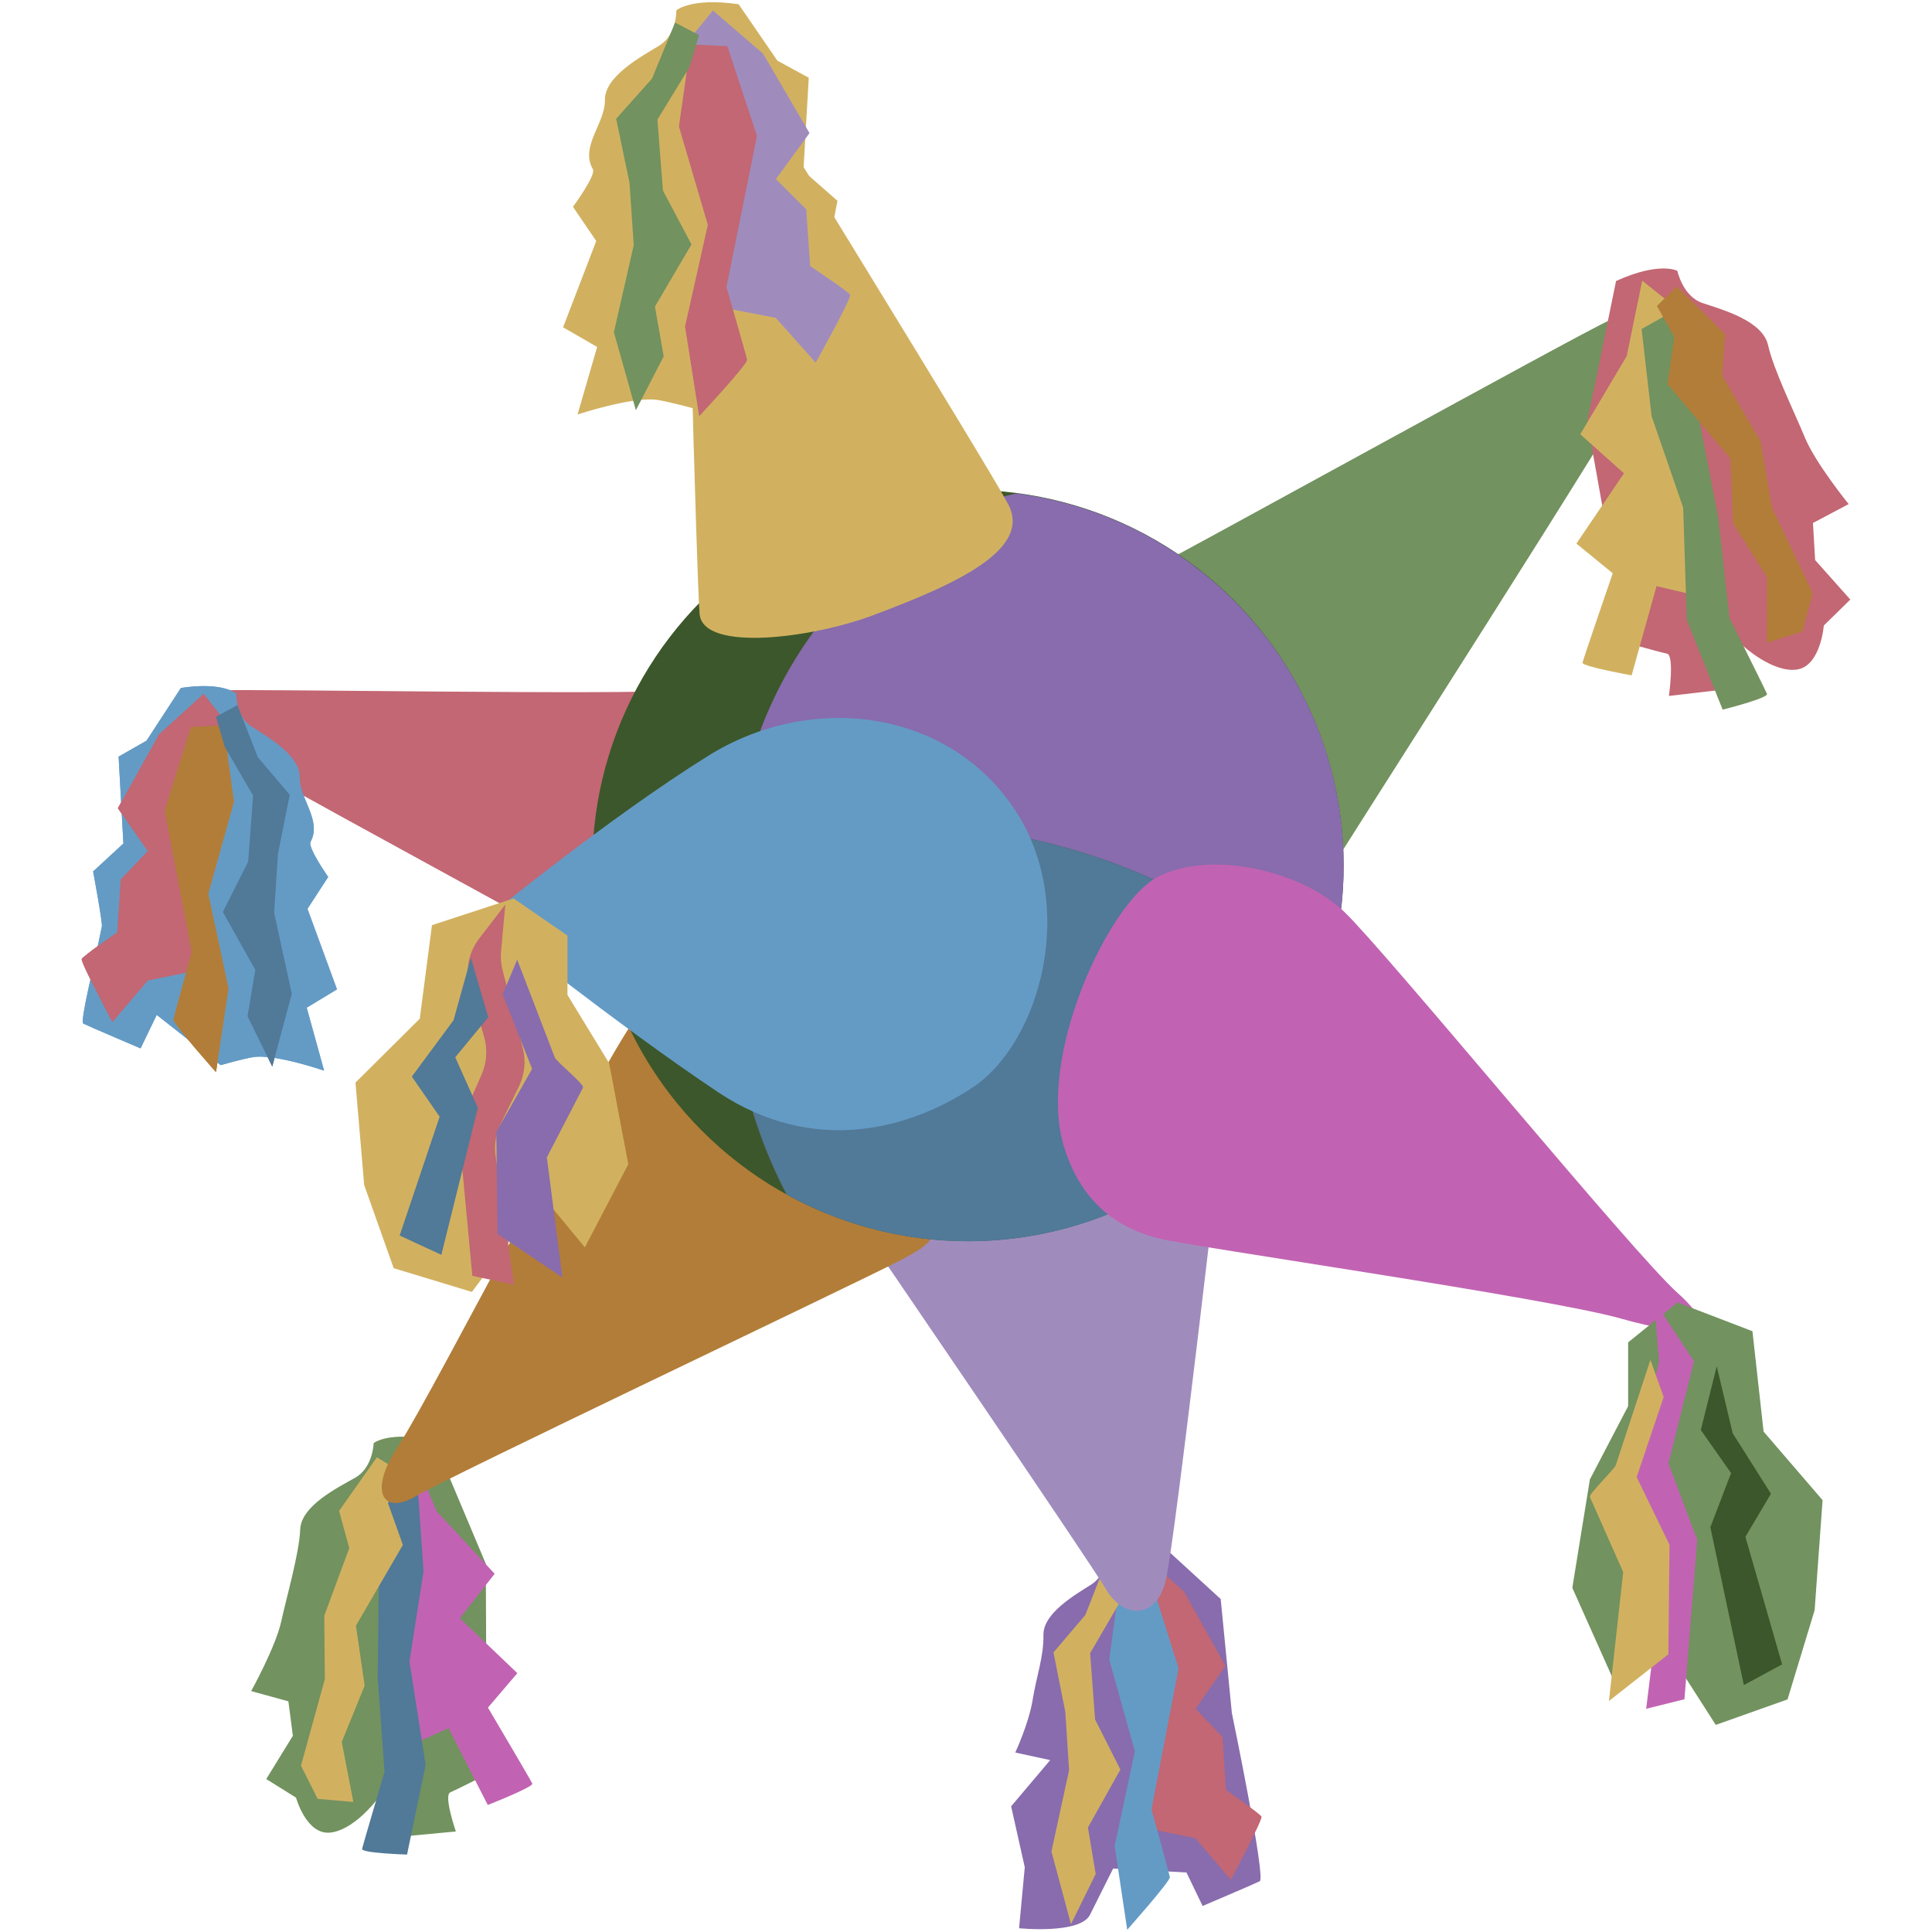 <ns0:svg xmlns:ns0="http://www.w3.org/2000/svg" viewBox="0 0 36 36"><ns0:path fill="#72925f" d="M8.083 26.837c-.842-.177-1.12.053-1.12.053s-.012.456-.343.644c-.33.188-1.008.522-1.026.965-.018.443-.248 1.233-.353 1.712-.105.479-.561 1.3-.561 1.3l.694.191.083.642-.496.806.555.346s.19.694.633.652.869-.608.869-.608l.442.684 1.034-.097s-.233-.675-.103-.73.678-.334.678-.334l-.017-3.925-.969-2.301z" /><ns0:path fill="#c163b2" d="M7.619 26.928l-.536.612.531 2.049-.259 1.874.25 1.079.752-.341.732 1.432s.856-.337.83-.398c-.026-.062-.827-1.416-.827-1.416l.548-.642-1.071-1.023.648-.829-1.08-1.165-.518-1.232z" /><ns0:path fill="#517998" d="M7.083 27.54l.703.211.106 1.527-.262 1.682.301 1.928-.346 1.669s-.855-.026-.838-.106c.017-.08.419-1.434.419-1.434l-.128-1.759.045-3.718z" /><ns0:path fill="#d1b160" d="M7.44 27.414l-.417-.26-.705.999.19.693-.466 1.261.011 1.18-.445 1.614.311.618.665.058-.216-1.118.427-1.05-.163-1.116.875-1.505-.277-.778z" /><ns0:path fill="#886cad" d="M21.658 28.8c-.787-.12-1.032.107-1.032.107s.012.422-.284.613c-.296.19-.905.534-.899.944.006.41-.127.755-.2 1.204-.072.448-.325.988-.325.988l.651.141-.728.861.254 1.135-.106 1.137s1.138.116 1.322-.252l.431-.861 1.366.074.301.624s.947-.403 1.065-.461-.52-3.134-.52-3.134l-.208-2.124-1.088-.996z" /><ns0:path fill="#c26773" d="M21.233 28.908l-.463.593.595 1.866-.143 1.745.286.984.765.155.662.777s.598-1.123.571-1.178-.661-.498-.661-.498l-.066-.987-.502-.525.557-.799-.768-1.379-.833-.754z" /><ns0:path fill="#649bc5" d="M21.471 29.528l-.609-.03-.193 1.426.478 1.709-.377 1.766.234 1.559s.806-.906.794-.98c-.012-.075-.342-1.262-.342-1.262l.505-2.629-.49-1.559z" /><ns0:path fill="#d1b160" d="M21.004 29.337l-.398-.219-.382.974-.594.698.22 1.106.071 1.089-.329 1.514.364 1.355.461-.935-.145-.866.605-1.08-.472-.935-.092-1.233.528-.907z" /><ns0:path fill="#649bc5" d="M3.371 12.819c.787-.12 1.032.107 1.032.107s-.012.422.284.613c.296.19.905.534.899.944-.006.41.417.804.2 1.204-.057.104.329.654.329.654l-.386.594.55 1.5-.564.342.324 1.173s-.915-.317-1.322-.252c-.19.03-.606.149-.606.149l-1.191-.936-.301.624s-.947-.403-1.065-.461c-.069-.034.189-1.037.344-1.811.015-.074-.163-1.025-.163-1.025l.564-.52-.089-1.619.52-.297.641-.983z" /><ns0:path fill="#c26773" d="M3.796 12.927l.463.593-.595 1.866.143 1.745-.287.984-.764.155-.662.777s-.598-1.123-.571-1.178c.027-.056.661-.498.661-.498l.066-.987.502-.525-.556-.799.768-1.379.832-.754z" /><ns0:path fill="#b27d39" d="M3.558 13.547l.609-.03.193 1.426-.478 1.71.377 1.766-.234 1.559s-.806-.906-.794-.98c.012-.075.342-1.262.342-1.262l-.505-2.629.49-1.56z" /><ns0:path fill="#517998" d="M4.025 13.356l.398-.218.382.973.594.698-.22 1.106-.071 1.09.329 1.514-.364 1.355-.461-.936.145-.866-.605-1.08.472-.935.092-1.233-.528-.907z" /><ns0:path fill="#c26773" d="M12.694 12.864c-1.129.089-8.049-.03-8.614 0-.564.03-.713.564-.297.891.416.327 7.752 4.248 8.079 4.515s.832-5.406.832-5.406z" /><ns0:path fill="#72925f" d="M21.1 10.785c.772-.386 8.347-4.574 8.881-4.812.535-.238 1.188-.208.832.594-.356.802-5.941 9.475-6.119 9.802-.178.327-2.257-2.05-2.554-2.762-.297-.713-1.04-2.822-1.04-2.822z" /><ns0:path fill="#9f8cbd" d="M16.065 22.889s4.233 6.193 4.545 6.728.936.579 1.114-.178c.178-.757 1.069-8.554 1.069-8.554l-6.728 2.004z" /><ns0:path fill="#b27d39" d="M11.937 18.879c.256-.077 1.931 1.455 2.525 1.842.594.386 2.317 1.455 2.554 1.842.238.386.743.416-.238.921s-8.436 4.04-9.03 4.396c-.594.356-.906-.059-.327-.936.646-.976 4.219-7.976 4.516-8.065z" /><ns0:circle fill="#3c572b" cx="18.037" cy="16.128" r="7" /><ns0:path fill="#886cad" d="M13.704 15.419c-.41 2.805.064 5.162.954 6.839l.004.002c-.873-1.648-1.344-3.953-.972-6.695 2.821-.472 6.881-.409 10.083 2.26.328.274.572.558.78.847.308-.789.484-1.645.484-2.543 0-3.557-2.656-6.488-6.091-6.934-2.034.406-4.692 2.458-5.242 6.224z" /><ns0:path fill="#517998" d="M23.773 17.825c-3.202-2.668-7.262-2.732-10.083-2.26-.372 2.741.098 5.047.972 6.695 1.001.553 2.151.869 3.376.869 2.968 0 5.498-1.85 6.516-4.457-.209-.289-.452-.574-.781-.847z" /><ns0:path fill="#649bc5" d="M9.037 17.128s2.264-1.863 4.162-3.046c1.884-1.175 4.405-.891 5.673.95 1.248 1.812.505 4.396-.743 5.228-1.177.784-2.97 1.277-4.752.089-1.86-1.24-4.34-3.221-4.34-3.221z" /><ns0:path fill="#c163b2" d="M21.575 16.339c.982-.507 2.673-.119 3.475.653s5.376 6.356 6.208 7.099.297.861-1.069.475c-1.366-.386-7.99-1.337-8.584-1.485-.594-.149-1.416-.517-1.782-1.723-.505-1.662.832-4.543 1.752-5.019z" /><ns0:path fill="#d1b160" d="M16.258 11.468c1.634-.609 2.97-1.248 2.525-2.079-.446-.832-4.769-7.813-5.049-8.317-.446-.802-.965-.906-.965.342s.208 9.312.267 10.025c.059.712 2.075.457 3.222.029z" /><ns0:path fill="#c26773" d="M30.113 5.236c.816-.37 1.142-.189 1.142-.189s.1.476.47.6 1.118.327 1.221.787c.103.46.487 1.238.685 1.718.198.48.816 1.241.816 1.241l-.665.352.04.691.656.736-.494.484s-.059.769-.514.822c-.455.053-.995-.448-.995-.448l-.315.814-1.062.124s.106-.759-.036-.788c-.142-.029-.749-.202-.749-.202l-.737-4.12.537-2.622z" /><ns0:path fill="#d1b160" d="M30.6 5.23l.658.525-.143 2.265.622 1.909-.045 1.186-.825-.193-.464 1.662s-.929-.166-.915-.236c.014-.07.563-1.666.563-1.666l-.677-.553.886-1.309-.814-.728.866-1.458.288-1.404z" /><ns0:path fill="#72925f" d="M31.258 5.755l-.669.375.186 1.624.589 1.707.066 2.088.669 1.674s.859-.215.826-.295-.699-1.412-.699-1.412l-.209-1.873-.759-3.888z" /><ns0:path fill="#b27d39" d="M30.874 5.701l.371-.363.903.892-.058.769.713 1.22.215 1.239.76 1.596-.196.716-.66.206.003-1.219-.633-1.008-.049-1.206-1.173-1.387.13-.876z" /><ns0:path fill="#72925f" d="M30.338 25.013l.92-.743 1.396.535.208 1.871 1.099 1.277-.148 2.05-.505 1.663-1.337.475-1.218-1.901-.712 1.01-.743-1.663.327-2.02.713-1.366z" /><ns0:path fill="#c163b2" d="M30.823 24.237l.742 1.129-.475 1.901.535 1.426-.238 2.97-.713.178.357-2.911-.595-1.425.476-2.139z" /><ns0:path fill="#d1b160" d="M30.753 25.339l-.644 1.959c-.026.08-.482.511-.484.595l.621 1.401-.266 2.402 1.107-.87.022-2.041-.612-1.261.503-1.493-.247-.692z" /><ns0:path fill="#3c572b" d="M31.989 25.458l.297 1.248.713 1.128-.476.802.684 2.377-.713.386-.624-2.941.386-1.01-.564-.802z" /><ns0:path fill="#d1b160" d="M10.574 17.433l-1.004-.692-1.521.498-.227 1.743-1.198 1.19.162 1.909.55 1.55 1.457.442 1.328-1.771.777.941.809-1.549-.356-1.882-.777-1.273z" /><ns0:path fill="#c26773" d="M9.416 16.855l-.486.632c-.203.264-.268.609-.174.928l.263.899c.069.235.053.487-.046.711l-.323.734c-.071.162-.1.34-.083.516l.234 2.498.777.166-.343-2.395c-.03-.206.003-.417.095-.604l.339-.694c.109-.223.134-.478.072-.719l-.375-1.443c-.03-.117-.04-.238-.029-.358l.079-.871z" /><ns0:path fill="#886cad" d="M9.637 17.882l.702 1.825c.029.074.525.476.527.554l-.676 1.305.289 2.238-1.207-.811-.024-1.901.667-1.175-.548-1.391.27-.644z" /><ns0:path fill="#517998" d="M8.774 17.848l-.323 1.162-.777 1.051.518.747-.745 2.214.777.36.68-2.74-.421-.941.615-.747z" /><ns0:path fill="#649bc5" d="M3.371 12.819c.787-.12 1.032.107 1.032.107s-.012.422.284.613c.296.19.905.534.899.944-.006.41.417.804.2 1.204-.057.104.329.654.329.654l-.386.594.55 1.5-.564.342.324 1.173s-.915-.317-1.322-.252c-.19.03-.606.149-.606.149l-1.191-.936-.301.624s-.947-.403-1.065-.461c-.069-.034.189-1.037.344-1.811.015-.074-.163-1.025-.163-1.025l.564-.52-.089-1.619.52-.297.641-.983z" /><ns0:path fill="#c26773" d="M3.796 12.927l.463.593-.595 1.866.143 1.745-.287.984-.764.155-.662.777s-.598-1.123-.571-1.178c.027-.056.661-.498.661-.498l.066-.987.502-.525-.556-.799.768-1.379.832-.754z" /><ns0:path fill="#b27d39" d="M3.558 13.547l.609-.03.193 1.426-.478 1.71.377 1.766-.234 1.559s-.806-.906-.794-.98c.012-.075.342-1.262.342-1.262l-.505-2.629.49-1.56z" /><ns0:path fill="#517998" d="M4.025 13.356l.398-.218.382.973.594.698-.22 1.106-.071 1.09.329 1.514-.364 1.355-.461-.936.145-.866-.605-1.08.472-.935.092-1.233-.528-.907z" /><ns0:path fill="#d1b160" d="M13.763.079c-.885-.129-1.161.114-1.161.114s.014.453-.319.657-1.018.572-1.011 1.012c.007.44-.469.863-.225 1.291.064.112-.371.701-.371.701l.434.637-.618 1.608.635.366-.365 1.258s1.029-.34 1.487-.271c.214.032.682.16.682.16l1.34-1.004.339.669s1.066-.432 1.198-.494c.078-.036-.213-1.112-.387-1.942-.017-.08.184-1.099.184-1.099l-.635-.557.1-1.736-.585-.319-.722-1.051z" /><ns0:path fill="#9f8cbd" d="M13.285.195l-.521.636.67 2-.161 1.871.322 1.055.86.166.744.834s.673-1.204.642-1.264c-.031-.06-.744-.534-.744-.534L15.022 3.9l-.564-.563.626-.857-.864-1.479-.935-.806z" /><ns0:path fill="#c26773" d="M13.553.86l-.685-.032-.217 1.529.538 1.833-.424 1.894.263 1.672s.906-.971.893-1.051c-.014-.08-.384-1.354-.384-1.354l.568-2.819L13.553.86z" /><ns0:path fill="#72925f" d="M13.027.655l-.448-.234-.43 1.044-.668.748.248 1.186.08 1.168-.37 1.624.41 1.453.518-1.004-.163-.928.681-1.158-.532-1.003-.103-1.322.594-.972z" /></ns0:svg>